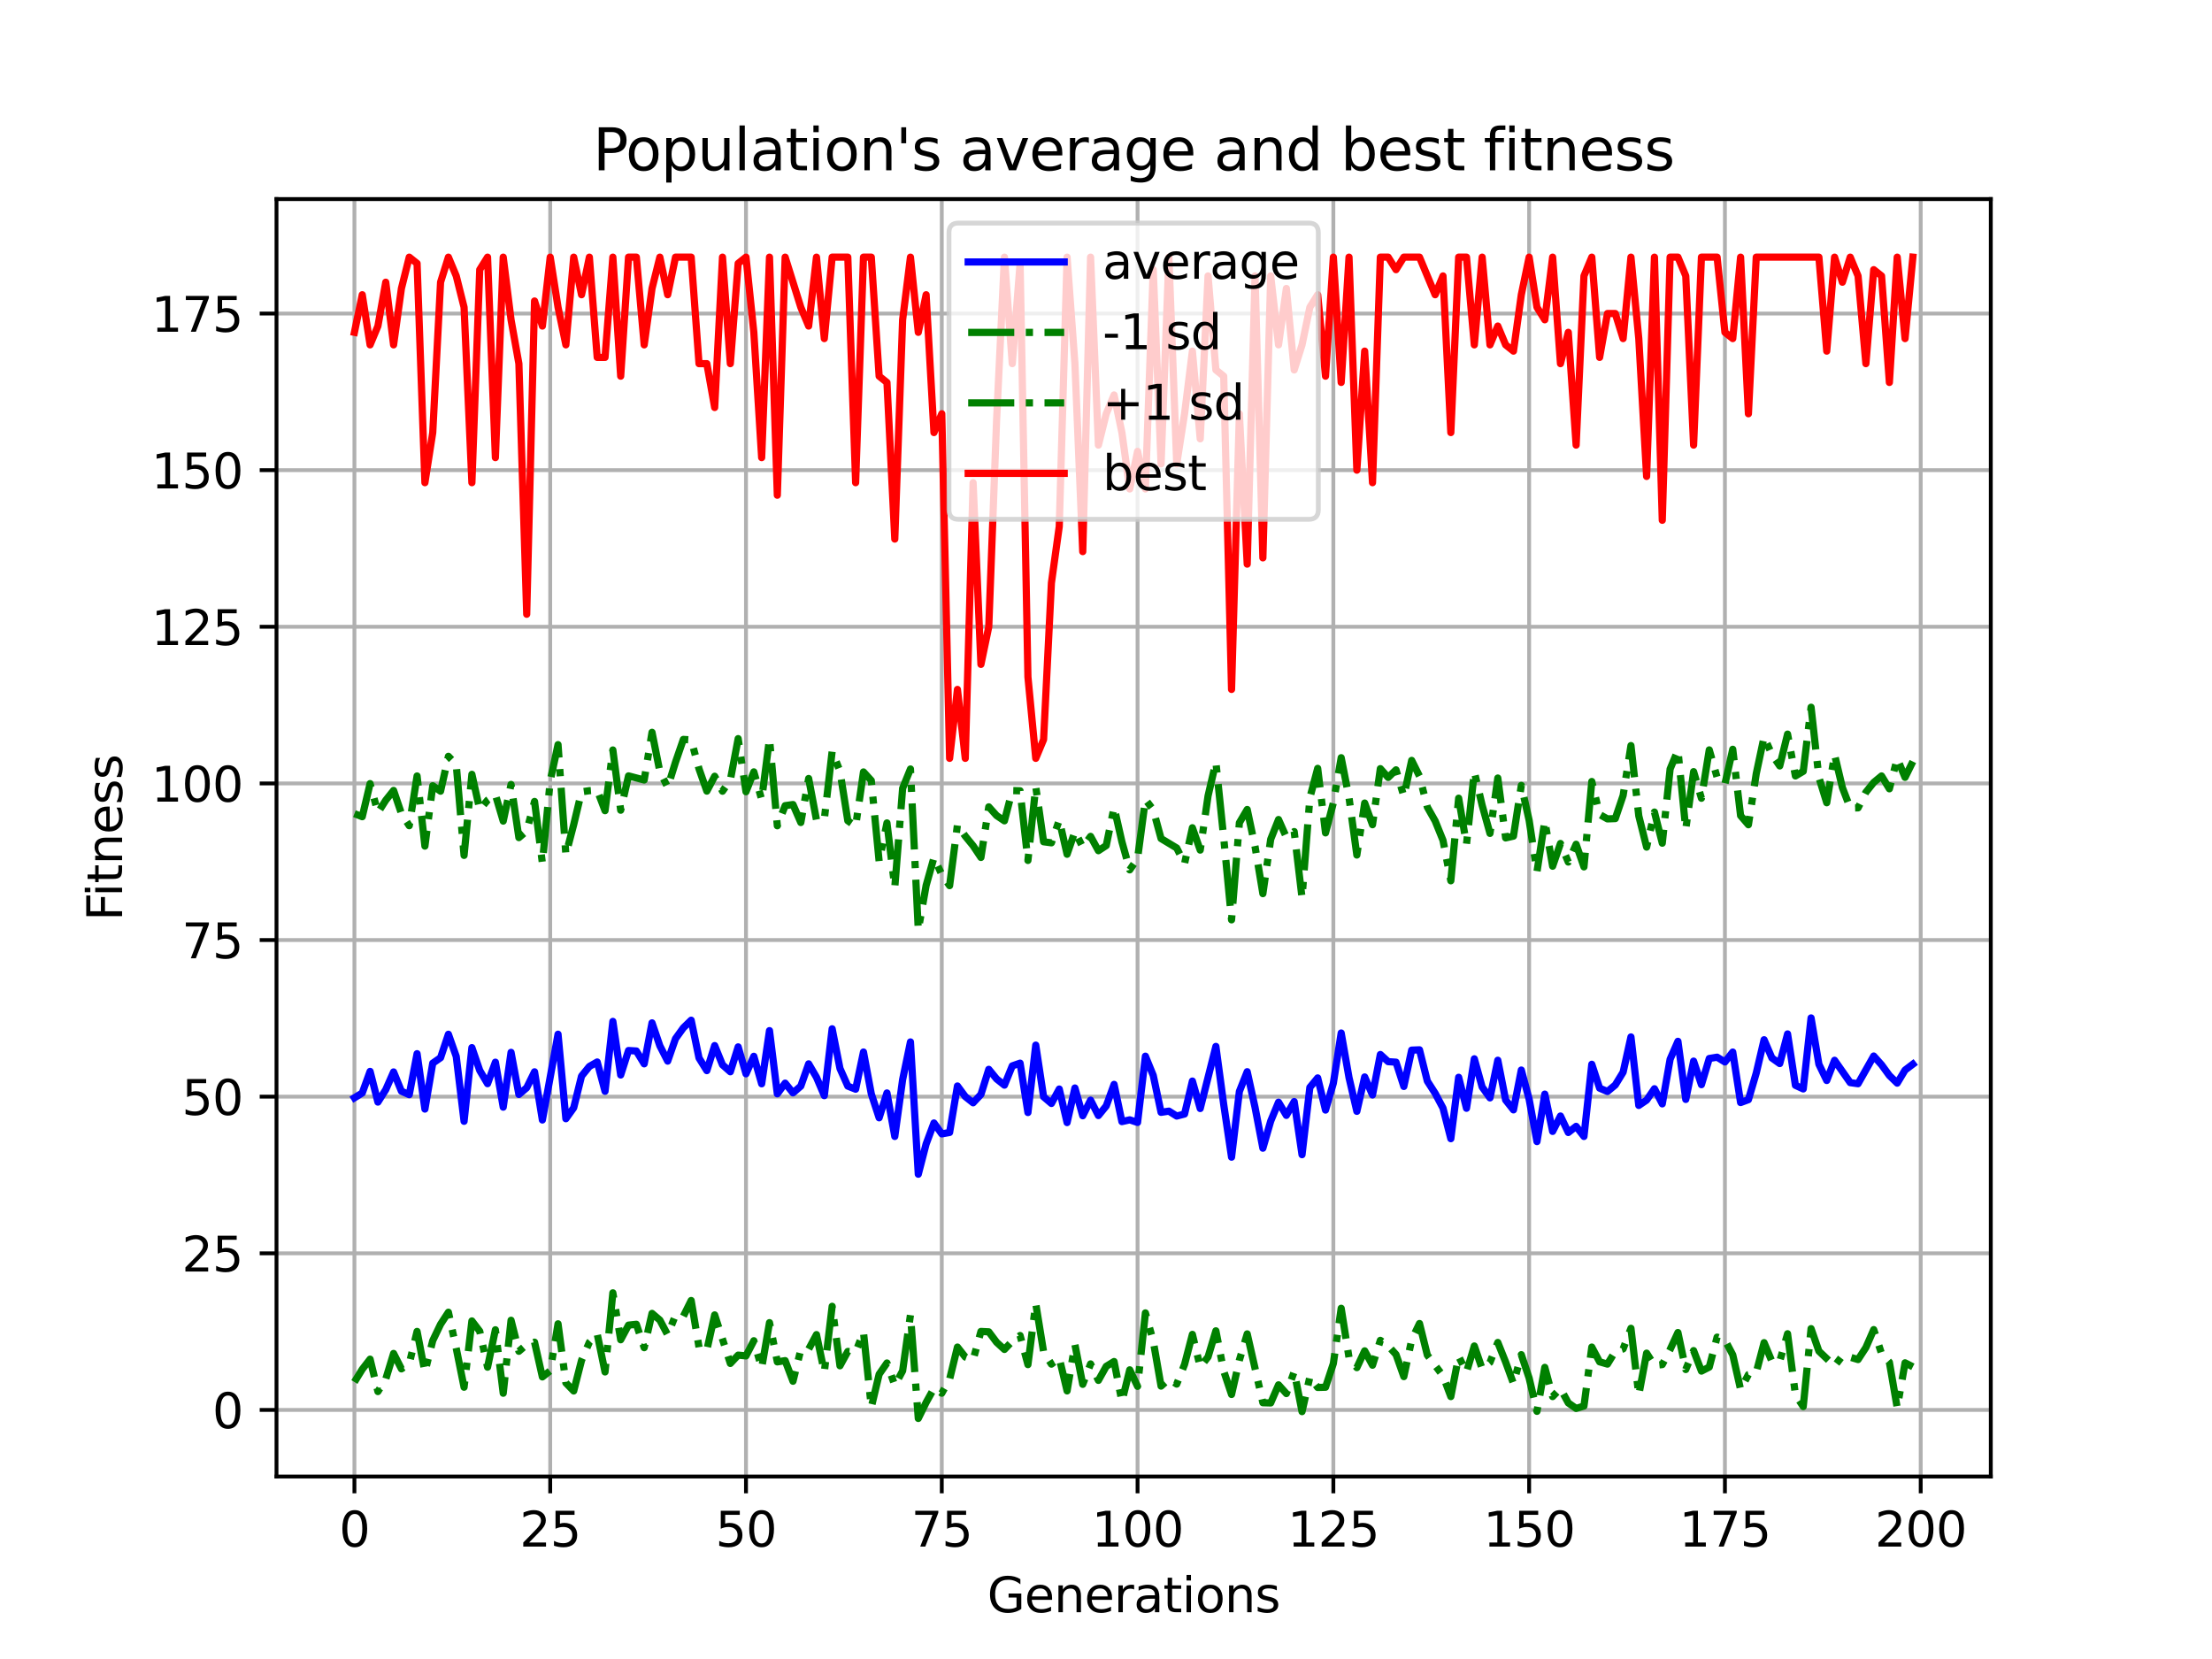 <?xml version="1.0" encoding="utf-8" standalone="no"?>
<!DOCTYPE svg PUBLIC "-//W3C//DTD SVG 1.1//EN"
  "http://www.w3.org/Graphics/SVG/1.1/DTD/svg11.dtd">
<svg xmlns:xlink="http://www.w3.org/1999/xlink" width="460.8pt" height="345.6pt" viewBox="0 0 460.8 345.6" xmlns="http://www.w3.org/2000/svg" version="1.1">
 <defs>
  <style type="text/css">*{stroke-linejoin: round; stroke-linecap: butt}</style>
 </defs>
 <g id="figure_1">
  <g id="patch_1">
   <path d="M 0 345.6 
L 460.8 345.6 
L 460.8 0 
L 0 0 
z
" style="fill: #ffffff"/>
  </g>
  <g id="axes_1">
   <g id="patch_2">
    <path d="M 57.6 307.584 
L 414.72 307.584 
L 414.72 41.472 
L 57.6 41.472 
z
" style="fill: #ffffff"/>
   </g>
   <g id="matplotlib.axis_1">
    <g id="xtick_1">
     <g id="line2d_1">
      <path d="M 73.833 307.584 
L 73.833 41.472 
" clip-path="url(#pf6d63b0228)" style="fill: none; stroke: #b0b0b0; stroke-width: 0.8; stroke-linecap: square"/>
     </g>
     <g id="line2d_2">
      <defs>
       <path id="m95cfc493ae" d="M 0 0 
L 0 3.5 
" style="stroke: #000000; stroke-width: 0.8"/>
      </defs>
      <g>
       <use xlink:href="#m95cfc493ae" x="73.833" y="307.584" style="stroke: #000000; stroke-width: 0.8"/>
      </g>
     </g>
     <g id="text_1">
      <!-- 0 -->
      <g transform="translate(70.651 322.182)scale(0.1 -0.1)">
       <defs>
        <path id="DejaVuSans-30" d="M 2034 4250 
Q 1547 4250 1301 3770 
Q 1056 3291 1056 2328 
Q 1056 1369 1301 889 
Q 1547 409 2034 409 
Q 2525 409 2770 889 
Q 3016 1369 3016 2328 
Q 3016 3291 2770 3770 
Q 2525 4250 2034 4250 
z
M 2034 4750 
Q 2819 4750 3233 4129 
Q 3647 3509 3647 2328 
Q 3647 1150 3233 529 
Q 2819 -91 2034 -91 
Q 1250 -91 836 529 
Q 422 1150 422 2328 
Q 422 3509 836 4129 
Q 1250 4750 2034 4750 
z
" transform="scale(0.016)"/>
       </defs>
       <use xlink:href="#DejaVuSans-30"/>
      </g>
     </g>
    </g>
    <g id="xtick_2">
     <g id="line2d_3">
      <path d="M 114.618 307.584 
L 114.618 41.472 
" clip-path="url(#pf6d63b0228)" style="fill: none; stroke: #b0b0b0; stroke-width: 0.8; stroke-linecap: square"/>
     </g>
     <g id="line2d_4">
      <g>
       <use xlink:href="#m95cfc493ae" x="114.618" y="307.584" style="stroke: #000000; stroke-width: 0.8"/>
      </g>
     </g>
     <g id="text_2">
      <!-- 25 -->
      <g transform="translate(108.256 322.182)scale(0.1 -0.1)">
       <defs>
        <path id="DejaVuSans-32" d="M 1228 531 
L 3431 531 
L 3431 0 
L 469 0 
L 469 531 
Q 828 903 1448 1529 
Q 2069 2156 2228 2338 
Q 2531 2678 2651 2914 
Q 2772 3150 2772 3378 
Q 2772 3750 2511 3984 
Q 2250 4219 1831 4219 
Q 1534 4219 1204 4116 
Q 875 4013 500 3803 
L 500 4441 
Q 881 4594 1212 4672 
Q 1544 4750 1819 4750 
Q 2544 4750 2975 4387 
Q 3406 4025 3406 3419 
Q 3406 3131 3298 2873 
Q 3191 2616 2906 2266 
Q 2828 2175 2409 1742 
Q 1991 1309 1228 531 
z
" transform="scale(0.016)"/>
        <path id="DejaVuSans-35" d="M 691 4666 
L 3169 4666 
L 3169 4134 
L 1269 4134 
L 1269 2991 
Q 1406 3038 1543 3061 
Q 1681 3084 1819 3084 
Q 2600 3084 3056 2656 
Q 3513 2228 3513 1497 
Q 3513 744 3044 326 
Q 2575 -91 1722 -91 
Q 1428 -91 1123 -41 
Q 819 9 494 109 
L 494 744 
Q 775 591 1075 516 
Q 1375 441 1709 441 
Q 2250 441 2565 725 
Q 2881 1009 2881 1497 
Q 2881 1984 2565 2268 
Q 2250 2553 1709 2553 
Q 1456 2553 1204 2497 
Q 953 2441 691 2322 
L 691 4666 
z
" transform="scale(0.016)"/>
       </defs>
       <use xlink:href="#DejaVuSans-32"/>
       <use xlink:href="#DejaVuSans-35" x="63.623"/>
      </g>
     </g>
    </g>
    <g id="xtick_3">
     <g id="line2d_5">
      <path d="M 155.404 307.584 
L 155.404 41.472 
" clip-path="url(#pf6d63b0228)" style="fill: none; stroke: #b0b0b0; stroke-width: 0.8; stroke-linecap: square"/>
     </g>
     <g id="line2d_6">
      <g>
       <use xlink:href="#m95cfc493ae" x="155.404" y="307.584" style="stroke: #000000; stroke-width: 0.8"/>
      </g>
     </g>
     <g id="text_3">
      <!-- 50 -->
      <g transform="translate(149.042 322.182)scale(0.1 -0.1)">
       <use xlink:href="#DejaVuSans-35"/>
       <use xlink:href="#DejaVuSans-30" x="63.623"/>
      </g>
     </g>
    </g>
    <g id="xtick_4">
     <g id="line2d_7">
      <path d="M 196.19 307.584 
L 196.19 41.472 
" clip-path="url(#pf6d63b0228)" style="fill: none; stroke: #b0b0b0; stroke-width: 0.8; stroke-linecap: square"/>
     </g>
     <g id="line2d_8">
      <g>
       <use xlink:href="#m95cfc493ae" x="196.19" y="307.584" style="stroke: #000000; stroke-width: 0.8"/>
      </g>
     </g>
     <g id="text_4">
      <!-- 75 -->
      <g transform="translate(189.827 322.182)scale(0.1 -0.1)">
       <defs>
        <path id="DejaVuSans-37" d="M 525 4666 
L 3525 4666 
L 3525 4397 
L 1831 0 
L 1172 0 
L 2766 4134 
L 525 4134 
L 525 4666 
z
" transform="scale(0.016)"/>
       </defs>
       <use xlink:href="#DejaVuSans-37"/>
       <use xlink:href="#DejaVuSans-35" x="63.623"/>
      </g>
     </g>
    </g>
    <g id="xtick_5">
     <g id="line2d_9">
      <path d="M 236.976 307.584 
L 236.976 41.472 
" clip-path="url(#pf6d63b0228)" style="fill: none; stroke: #b0b0b0; stroke-width: 0.8; stroke-linecap: square"/>
     </g>
     <g id="line2d_10">
      <g>
       <use xlink:href="#m95cfc493ae" x="236.976" y="307.584" style="stroke: #000000; stroke-width: 0.8"/>
      </g>
     </g>
     <g id="text_5">
      <!-- 100 -->
      <g transform="translate(227.432 322.182)scale(0.1 -0.1)">
       <defs>
        <path id="DejaVuSans-31" d="M 794 531 
L 1825 531 
L 1825 4091 
L 703 3866 
L 703 4441 
L 1819 4666 
L 2450 4666 
L 2450 531 
L 3481 531 
L 3481 0 
L 794 0 
L 794 531 
z
" transform="scale(0.016)"/>
       </defs>
       <use xlink:href="#DejaVuSans-31"/>
       <use xlink:href="#DejaVuSans-30" x="63.623"/>
       <use xlink:href="#DejaVuSans-30" x="127.246"/>
      </g>
     </g>
    </g>
    <g id="xtick_6">
     <g id="line2d_11">
      <path d="M 277.761 307.584 
L 277.761 41.472 
" clip-path="url(#pf6d63b0228)" style="fill: none; stroke: #b0b0b0; stroke-width: 0.8; stroke-linecap: square"/>
     </g>
     <g id="line2d_12">
      <g>
       <use xlink:href="#m95cfc493ae" x="277.761" y="307.584" style="stroke: #000000; stroke-width: 0.8"/>
      </g>
     </g>
     <g id="text_6">
      <!-- 125 -->
      <g transform="translate(268.218 322.182)scale(0.1 -0.1)">
       <use xlink:href="#DejaVuSans-31"/>
       <use xlink:href="#DejaVuSans-32" x="63.623"/>
       <use xlink:href="#DejaVuSans-35" x="127.246"/>
      </g>
     </g>
    </g>
    <g id="xtick_7">
     <g id="line2d_13">
      <path d="M 318.547 307.584 
L 318.547 41.472 
" clip-path="url(#pf6d63b0228)" style="fill: none; stroke: #b0b0b0; stroke-width: 0.8; stroke-linecap: square"/>
     </g>
     <g id="line2d_14">
      <g>
       <use xlink:href="#m95cfc493ae" x="318.547" y="307.584" style="stroke: #000000; stroke-width: 0.8"/>
      </g>
     </g>
     <g id="text_7">
      <!-- 150 -->
      <g transform="translate(309.003 322.182)scale(0.1 -0.1)">
       <use xlink:href="#DejaVuSans-31"/>
       <use xlink:href="#DejaVuSans-35" x="63.623"/>
       <use xlink:href="#DejaVuSans-30" x="127.246"/>
      </g>
     </g>
    </g>
    <g id="xtick_8">
     <g id="line2d_15">
      <path d="M 359.333 307.584 
L 359.333 41.472 
" clip-path="url(#pf6d63b0228)" style="fill: none; stroke: #b0b0b0; stroke-width: 0.8; stroke-linecap: square"/>
     </g>
     <g id="line2d_16">
      <g>
       <use xlink:href="#m95cfc493ae" x="359.333" y="307.584" style="stroke: #000000; stroke-width: 0.8"/>
      </g>
     </g>
     <g id="text_8">
      <!-- 175 -->
      <g transform="translate(349.789 322.182)scale(0.1 -0.1)">
       <use xlink:href="#DejaVuSans-31"/>
       <use xlink:href="#DejaVuSans-37" x="63.623"/>
       <use xlink:href="#DejaVuSans-35" x="127.246"/>
      </g>
     </g>
    </g>
    <g id="xtick_9">
     <g id="line2d_17">
      <path d="M 400.119 307.584 
L 400.119 41.472 
" clip-path="url(#pf6d63b0228)" style="fill: none; stroke: #b0b0b0; stroke-width: 0.8; stroke-linecap: square"/>
     </g>
     <g id="line2d_18">
      <g>
       <use xlink:href="#m95cfc493ae" x="400.119" y="307.584" style="stroke: #000000; stroke-width: 0.8"/>
      </g>
     </g>
     <g id="text_9">
      <!-- 200 -->
      <g transform="translate(390.575 322.182)scale(0.1 -0.1)">
       <use xlink:href="#DejaVuSans-32"/>
       <use xlink:href="#DejaVuSans-30" x="63.623"/>
       <use xlink:href="#DejaVuSans-30" x="127.246"/>
      </g>
     </g>
    </g>
    <g id="text_10">
     <!-- Generations -->
     <g transform="translate(205.662 335.861)scale(0.1 -0.1)">
      <defs>
       <path id="DejaVuSans-47" d="M 3809 666 
L 3809 1919 
L 2778 1919 
L 2778 2438 
L 4434 2438 
L 4434 434 
Q 4069 175 3628 42 
Q 3188 -91 2688 -91 
Q 1594 -91 976 548 
Q 359 1188 359 2328 
Q 359 3472 976 4111 
Q 1594 4750 2688 4750 
Q 3144 4750 3555 4637 
Q 3966 4525 4313 4306 
L 4313 3634 
Q 3963 3931 3569 4081 
Q 3175 4231 2741 4231 
Q 1884 4231 1454 3753 
Q 1025 3275 1025 2328 
Q 1025 1384 1454 906 
Q 1884 428 2741 428 
Q 3075 428 3337 486 
Q 3600 544 3809 666 
z
" transform="scale(0.016)"/>
       <path id="DejaVuSans-65" d="M 3597 1894 
L 3597 1613 
L 953 1613 
Q 991 1019 1311 708 
Q 1631 397 2203 397 
Q 2534 397 2845 478 
Q 3156 559 3463 722 
L 3463 178 
Q 3153 47 2828 -22 
Q 2503 -91 2169 -91 
Q 1331 -91 842 396 
Q 353 884 353 1716 
Q 353 2575 817 3079 
Q 1281 3584 2069 3584 
Q 2775 3584 3186 3129 
Q 3597 2675 3597 1894 
z
M 3022 2063 
Q 3016 2534 2758 2815 
Q 2500 3097 2075 3097 
Q 1594 3097 1305 2825 
Q 1016 2553 972 2059 
L 3022 2063 
z
" transform="scale(0.016)"/>
       <path id="DejaVuSans-6e" d="M 3513 2113 
L 3513 0 
L 2938 0 
L 2938 2094 
Q 2938 2591 2744 2837 
Q 2550 3084 2163 3084 
Q 1697 3084 1428 2787 
Q 1159 2491 1159 1978 
L 1159 0 
L 581 0 
L 581 3500 
L 1159 3500 
L 1159 2956 
Q 1366 3272 1645 3428 
Q 1925 3584 2291 3584 
Q 2894 3584 3203 3211 
Q 3513 2838 3513 2113 
z
" transform="scale(0.016)"/>
       <path id="DejaVuSans-72" d="M 2631 2963 
Q 2534 3019 2420 3045 
Q 2306 3072 2169 3072 
Q 1681 3072 1420 2755 
Q 1159 2438 1159 1844 
L 1159 0 
L 581 0 
L 581 3500 
L 1159 3500 
L 1159 2956 
Q 1341 3275 1631 3429 
Q 1922 3584 2338 3584 
Q 2397 3584 2469 3576 
Q 2541 3569 2628 3553 
L 2631 2963 
z
" transform="scale(0.016)"/>
       <path id="DejaVuSans-61" d="M 2194 1759 
Q 1497 1759 1228 1600 
Q 959 1441 959 1056 
Q 959 750 1161 570 
Q 1363 391 1709 391 
Q 2188 391 2477 730 
Q 2766 1069 2766 1631 
L 2766 1759 
L 2194 1759 
z
M 3341 1997 
L 3341 0 
L 2766 0 
L 2766 531 
Q 2569 213 2275 61 
Q 1981 -91 1556 -91 
Q 1019 -91 701 211 
Q 384 513 384 1019 
Q 384 1609 779 1909 
Q 1175 2209 1959 2209 
L 2766 2209 
L 2766 2266 
Q 2766 2663 2505 2880 
Q 2244 3097 1772 3097 
Q 1472 3097 1187 3025 
Q 903 2953 641 2809 
L 641 3341 
Q 956 3463 1253 3523 
Q 1550 3584 1831 3584 
Q 2591 3584 2966 3190 
Q 3341 2797 3341 1997 
z
" transform="scale(0.016)"/>
       <path id="DejaVuSans-74" d="M 1172 4494 
L 1172 3500 
L 2356 3500 
L 2356 3053 
L 1172 3053 
L 1172 1153 
Q 1172 725 1289 603 
Q 1406 481 1766 481 
L 2356 481 
L 2356 0 
L 1766 0 
Q 1100 0 847 248 
Q 594 497 594 1153 
L 594 3053 
L 172 3053 
L 172 3500 
L 594 3500 
L 594 4494 
L 1172 4494 
z
" transform="scale(0.016)"/>
       <path id="DejaVuSans-69" d="M 603 3500 
L 1178 3500 
L 1178 0 
L 603 0 
L 603 3500 
z
M 603 4863 
L 1178 4863 
L 1178 4134 
L 603 4134 
L 603 4863 
z
" transform="scale(0.016)"/>
       <path id="DejaVuSans-6f" d="M 1959 3097 
Q 1497 3097 1228 2736 
Q 959 2375 959 1747 
Q 959 1119 1226 758 
Q 1494 397 1959 397 
Q 2419 397 2687 759 
Q 2956 1122 2956 1747 
Q 2956 2369 2687 2733 
Q 2419 3097 1959 3097 
z
M 1959 3584 
Q 2709 3584 3137 3096 
Q 3566 2609 3566 1747 
Q 3566 888 3137 398 
Q 2709 -91 1959 -91 
Q 1206 -91 779 398 
Q 353 888 353 1747 
Q 353 2609 779 3096 
Q 1206 3584 1959 3584 
z
" transform="scale(0.016)"/>
       <path id="DejaVuSans-73" d="M 2834 3397 
L 2834 2853 
Q 2591 2978 2328 3040 
Q 2066 3103 1784 3103 
Q 1356 3103 1142 2972 
Q 928 2841 928 2578 
Q 928 2378 1081 2264 
Q 1234 2150 1697 2047 
L 1894 2003 
Q 2506 1872 2764 1633 
Q 3022 1394 3022 966 
Q 3022 478 2636 193 
Q 2250 -91 1575 -91 
Q 1294 -91 989 -36 
Q 684 19 347 128 
L 347 722 
Q 666 556 975 473 
Q 1284 391 1588 391 
Q 1994 391 2212 530 
Q 2431 669 2431 922 
Q 2431 1156 2273 1281 
Q 2116 1406 1581 1522 
L 1381 1569 
Q 847 1681 609 1914 
Q 372 2147 372 2553 
Q 372 3047 722 3315 
Q 1072 3584 1716 3584 
Q 2034 3584 2315 3537 
Q 2597 3491 2834 3397 
z
" transform="scale(0.016)"/>
      </defs>
      <use xlink:href="#DejaVuSans-47"/>
      <use xlink:href="#DejaVuSans-65" x="77.49"/>
      <use xlink:href="#DejaVuSans-6e" x="139.014"/>
      <use xlink:href="#DejaVuSans-65" x="202.393"/>
      <use xlink:href="#DejaVuSans-72" x="263.916"/>
      <use xlink:href="#DejaVuSans-61" x="305.029"/>
      <use xlink:href="#DejaVuSans-74" x="366.309"/>
      <use xlink:href="#DejaVuSans-69" x="405.518"/>
      <use xlink:href="#DejaVuSans-6f" x="433.301"/>
      <use xlink:href="#DejaVuSans-6e" x="494.482"/>
      <use xlink:href="#DejaVuSans-73" x="557.861"/>
     </g>
    </g>
   </g>
   <g id="matplotlib.axis_2">
    <g id="ytick_1">
     <g id="line2d_19">
      <path d="M 57.6 293.712 
L 414.72 293.712 
" clip-path="url(#pf6d63b0228)" style="fill: none; stroke: #b0b0b0; stroke-width: 0.8; stroke-linecap: square"/>
     </g>
     <g id="line2d_20">
      <defs>
       <path id="m5b8a1a8a4e" d="M 0 0 
L -3.5 0 
" style="stroke: #000000; stroke-width: 0.8"/>
      </defs>
      <g>
       <use xlink:href="#m5b8a1a8a4e" x="57.6" y="293.712" style="stroke: #000000; stroke-width: 0.8"/>
      </g>
     </g>
     <g id="text_11">
      <!-- 0 -->
      <g transform="translate(44.237 297.511)scale(0.1 -0.1)">
       <use xlink:href="#DejaVuSans-30"/>
      </g>
     </g>
    </g>
    <g id="ytick_2">
     <g id="line2d_21">
      <path d="M 57.6 261.084 
L 414.72 261.084 
" clip-path="url(#pf6d63b0228)" style="fill: none; stroke: #b0b0b0; stroke-width: 0.8; stroke-linecap: square"/>
     </g>
     <g id="line2d_22">
      <g>
       <use xlink:href="#m5b8a1a8a4e" x="57.6" y="261.084" style="stroke: #000000; stroke-width: 0.8"/>
      </g>
     </g>
     <g id="text_12">
      <!-- 25 -->
      <g transform="translate(37.875 264.883)scale(0.1 -0.1)">
       <use xlink:href="#DejaVuSans-32"/>
       <use xlink:href="#DejaVuSans-35" x="63.623"/>
      </g>
     </g>
    </g>
    <g id="ytick_3">
     <g id="line2d_23">
      <path d="M 57.6 228.455 
L 414.72 228.455 
" clip-path="url(#pf6d63b0228)" style="fill: none; stroke: #b0b0b0; stroke-width: 0.8; stroke-linecap: square"/>
     </g>
     <g id="line2d_24">
      <g>
       <use xlink:href="#m5b8a1a8a4e" x="57.6" y="228.455" style="stroke: #000000; stroke-width: 0.8"/>
      </g>
     </g>
     <g id="text_13">
      <!-- 50 -->
      <g transform="translate(37.875 232.255)scale(0.1 -0.1)">
       <use xlink:href="#DejaVuSans-35"/>
       <use xlink:href="#DejaVuSans-30" x="63.623"/>
      </g>
     </g>
    </g>
    <g id="ytick_4">
     <g id="line2d_25">
      <path d="M 57.6 195.827 
L 414.72 195.827 
" clip-path="url(#pf6d63b0228)" style="fill: none; stroke: #b0b0b0; stroke-width: 0.8; stroke-linecap: square"/>
     </g>
     <g id="line2d_26">
      <g>
       <use xlink:href="#m5b8a1a8a4e" x="57.6" y="195.827" style="stroke: #000000; stroke-width: 0.8"/>
      </g>
     </g>
     <g id="text_14">
      <!-- 75 -->
      <g transform="translate(37.875 199.626)scale(0.1 -0.1)">
       <use xlink:href="#DejaVuSans-37"/>
       <use xlink:href="#DejaVuSans-35" x="63.623"/>
      </g>
     </g>
    </g>
    <g id="ytick_5">
     <g id="line2d_27">
      <path d="M 57.6 163.199 
L 414.72 163.199 
" clip-path="url(#pf6d63b0228)" style="fill: none; stroke: #b0b0b0; stroke-width: 0.8; stroke-linecap: square"/>
     </g>
     <g id="line2d_28">
      <g>
       <use xlink:href="#m5b8a1a8a4e" x="57.6" y="163.199" style="stroke: #000000; stroke-width: 0.8"/>
      </g>
     </g>
     <g id="text_15">
      <!-- 100 -->
      <g transform="translate(31.512 166.998)scale(0.1 -0.1)">
       <use xlink:href="#DejaVuSans-31"/>
       <use xlink:href="#DejaVuSans-30" x="63.623"/>
       <use xlink:href="#DejaVuSans-30" x="127.246"/>
      </g>
     </g>
    </g>
    <g id="ytick_6">
     <g id="line2d_29">
      <path d="M 57.6 130.571 
L 414.72 130.571 
" clip-path="url(#pf6d63b0228)" style="fill: none; stroke: #b0b0b0; stroke-width: 0.8; stroke-linecap: square"/>
     </g>
     <g id="line2d_30">
      <g>
       <use xlink:href="#m5b8a1a8a4e" x="57.6" y="130.571" style="stroke: #000000; stroke-width: 0.8"/>
      </g>
     </g>
     <g id="text_16">
      <!-- 125 -->
      <g transform="translate(31.512 134.37)scale(0.1 -0.1)">
       <use xlink:href="#DejaVuSans-31"/>
       <use xlink:href="#DejaVuSans-32" x="63.623"/>
       <use xlink:href="#DejaVuSans-35" x="127.246"/>
      </g>
     </g>
    </g>
    <g id="ytick_7">
     <g id="line2d_31">
      <path d="M 57.6 97.942 
L 414.72 97.942 
" clip-path="url(#pf6d63b0228)" style="fill: none; stroke: #b0b0b0; stroke-width: 0.8; stroke-linecap: square"/>
     </g>
     <g id="line2d_32">
      <g>
       <use xlink:href="#m5b8a1a8a4e" x="57.6" y="97.942" style="stroke: #000000; stroke-width: 0.8"/>
      </g>
     </g>
     <g id="text_17">
      <!-- 150 -->
      <g transform="translate(31.512 101.742)scale(0.1 -0.1)">
       <use xlink:href="#DejaVuSans-31"/>
       <use xlink:href="#DejaVuSans-35" x="63.623"/>
       <use xlink:href="#DejaVuSans-30" x="127.246"/>
      </g>
     </g>
    </g>
    <g id="ytick_8">
     <g id="line2d_33">
      <path d="M 57.6 65.314 
L 414.72 65.314 
" clip-path="url(#pf6d63b0228)" style="fill: none; stroke: #b0b0b0; stroke-width: 0.8; stroke-linecap: square"/>
     </g>
     <g id="line2d_34">
      <g>
       <use xlink:href="#m5b8a1a8a4e" x="57.6" y="65.314" style="stroke: #000000; stroke-width: 0.8"/>
      </g>
     </g>
     <g id="text_18">
      <!-- 175 -->
      <g transform="translate(31.512 69.113)scale(0.1 -0.1)">
       <use xlink:href="#DejaVuSans-31"/>
       <use xlink:href="#DejaVuSans-37" x="63.623"/>
       <use xlink:href="#DejaVuSans-35" x="127.246"/>
      </g>
     </g>
    </g>
    <g id="text_19">
     <!-- Fitness -->
     <g transform="translate(25.433 191.845)rotate(-90)scale(0.1 -0.1)">
      <defs>
       <path id="DejaVuSans-46" d="M 628 4666 
L 3309 4666 
L 3309 4134 
L 1259 4134 
L 1259 2759 
L 3109 2759 
L 3109 2228 
L 1259 2228 
L 1259 0 
L 628 0 
L 628 4666 
z
" transform="scale(0.016)"/>
      </defs>
      <use xlink:href="#DejaVuSans-46"/>
      <use xlink:href="#DejaVuSans-69" x="50.27"/>
      <use xlink:href="#DejaVuSans-74" x="78.053"/>
      <use xlink:href="#DejaVuSans-6e" x="117.262"/>
      <use xlink:href="#DejaVuSans-65" x="180.641"/>
      <use xlink:href="#DejaVuSans-73" x="242.164"/>
      <use xlink:href="#DejaVuSans-73" x="294.264"/>
     </g>
    </g>
   </g>
   <g id="line2d_35">
    <path d="M 73.833 228.699 
L 75.464 227.69 
L 77.096 223.191 
L 78.727 229.585 
L 80.358 227.002 
L 81.99 223.305 
L 83.621 227.315 
L 85.253 228.041 
L 86.884 219.502 
L 88.516 231.039 
L 90.147 221.48 
L 91.778 220.344 
L 93.41 215.456 
L 95.041 220.075 
L 96.673 233.59 
L 98.304 218.241 
L 99.936 222.99 
L 101.567 225.75 
L 103.198 221.273 
L 104.83 230.642 
L 106.461 219.224 
L 108.093 227.994 
L 109.724 226.597 
L 111.356 223.278 
L 112.987 233.313 
L 116.25 215.448 
L 117.881 233.05 
L 119.513 230.77 
L 121.144 224.171 
L 122.776 222.165 
L 124.407 221.23 
L 126.038 227.34 
L 127.67 212.777 
L 129.301 223.94 
L 130.933 218.841 
L 132.564 218.939 
L 134.196 221.617 
L 135.827 213.081 
L 137.458 217.859 
L 139.09 221.048 
L 140.721 216.374 
L 142.353 214.116 
L 143.984 212.528 
L 145.616 220.401 
L 147.247 223.029 
L 148.879 217.814 
L 150.51 221.825 
L 152.141 223.269 
L 153.773 218.084 
L 155.404 223.693 
L 157.036 220.047 
L 158.667 225.776 
L 160.299 214.699 
L 161.93 227.864 
L 163.561 225.638 
L 165.193 227.669 
L 166.824 226.254 
L 168.456 221.617 
L 170.087 224.419 
L 171.719 228.245 
L 173.35 214.317 
L 174.981 222.582 
L 176.613 226.254 
L 178.244 226.9 
L 179.876 219.154 
L 181.507 227.881 
L 183.139 232.858 
L 184.77 227.681 
L 186.401 236.744 
L 188.033 224.899 
L 189.664 217.055 
L 191.296 244.613 
L 192.927 238.317 
L 194.559 233.935 
L 196.19 236.208 
L 197.821 235.912 
L 199.453 226.228 
L 201.084 228.438 
L 202.716 229.734 
L 204.347 227.994 
L 205.979 222.762 
L 207.61 224.759 
L 209.241 226.057 
L 210.873 222.044 
L 212.504 221.474 
L 214.136 231.761 
L 215.767 217.717 
L 217.399 228.482 
L 219.03 229.874 
L 220.661 226.867 
L 222.293 233.852 
L 223.924 226.651 
L 225.556 232.433 
L 227.187 229.182 
L 228.819 232.388 
L 230.45 230.391 
L 232.081 225.898 
L 233.713 233.65 
L 235.344 233.284 
L 236.976 233.824 
L 238.607 220.024 
L 240.239 224.023 
L 241.87 231.718 
L 243.501 231.469 
L 245.133 232.493 
L 246.764 232.073 
L 248.396 225.206 
L 250.027 230.925 
L 253.29 217.988 
L 254.921 230.085 
L 256.553 241.06 
L 258.184 227.369 
L 259.816 223.252 
L 261.447 230.682 
L 263.079 239.19 
L 264.71 233.547 
L 266.341 229.604 
L 267.973 232.354 
L 269.604 229.475 
L 271.236 240.543 
L 272.867 226.524 
L 274.499 224.549 
L 276.13 231.246 
L 277.761 225.648 
L 279.393 215.191 
L 281.024 224.479 
L 282.656 231.512 
L 284.287 224.347 
L 285.919 228.101 
L 287.55 219.672 
L 289.181 221.163 
L 290.813 221.269 
L 292.444 226.327 
L 294.076 218.76 
L 295.707 218.698 
L 297.339 225.21 
L 298.97 227.759 
L 300.601 230.831 
L 302.233 237.209 
L 303.864 224.418 
L 305.496 230.873 
L 307.127 220.572 
L 308.759 226.446 
L 310.39 228.709 
L 312.021 220.868 
L 313.653 229.152 
L 315.284 231.207 
L 316.916 222.909 
L 318.547 228.986 
L 320.179 237.809 
L 321.81 227.925 
L 323.441 235.691 
L 325.073 232.486 
L 326.704 235.918 
L 328.336 234.64 
L 329.967 236.747 
L 331.599 221.711 
L 333.23 226.683 
L 334.862 227.38 
L 336.493 226.02 
L 338.124 223.357 
L 339.756 216.013 
L 341.387 230.283 
L 343.019 229.178 
L 344.65 226.805 
L 346.282 229.959 
L 347.913 220.668 
L 349.544 216.925 
L 351.176 229.03 
L 352.807 221.051 
L 354.439 225.958 
L 356.07 220.503 
L 357.702 220.231 
L 359.333 221.224 
L 360.964 219.163 
L 362.596 229.682 
L 364.227 229.082 
L 365.859 223.535 
L 367.49 216.596 
L 369.122 220.398 
L 370.753 221.562 
L 372.384 215.387 
L 374.016 226.089 
L 375.647 226.846 
L 377.279 212.054 
L 378.91 221.709 
L 380.542 225.088 
L 382.173 220.879 
L 385.436 225.532 
L 387.067 225.758 
L 390.33 219.99 
L 391.962 221.817 
L 393.593 224.05 
L 395.224 225.636 
L 396.856 222.92 
L 398.487 221.685 
L 398.487 221.685 
" clip-path="url(#pf6d63b0228)" style="fill: none; stroke: #0000ff; stroke-width: 1.5; stroke-linecap: square"/>
   </g>
   <g id="line2d_36">
    <path d="M 73.833 287.897 
L 75.464 285.245 
L 77.096 283.139 
L 78.727 289.885 
L 80.358 287.294 
L 81.99 281.946 
L 83.621 285.162 
L 85.253 284.071 
L 86.884 277.357 
L 88.516 285.82 
L 90.147 279.274 
L 91.778 275.87 
L 93.41 273.36 
L 95.041 280.878 
L 96.673 288.984 
L 98.304 275.175 
L 99.936 277.319 
L 101.567 284.809 
L 103.198 277.016 
L 104.83 290.236 
L 106.461 275.034 
L 108.093 281.496 
L 109.724 280.098 
L 111.356 279.599 
L 112.987 286.837 
L 114.618 285.559 
L 116.25 275.773 
L 117.881 288.079 
L 119.513 289.764 
L 121.144 283.389 
L 122.776 279.616 
L 124.407 277.867 
L 126.038 285.801 
L 127.67 269.32 
L 129.301 279.096 
L 130.933 276.049 
L 132.564 275.874 
L 134.196 280.744 
L 135.827 273.605 
L 137.458 275 
L 139.09 278.082 
L 140.721 273.985 
L 142.353 274.2 
L 143.984 270.918 
L 145.616 280.643 
L 147.247 281.255 
L 148.879 273.92 
L 152.141 284.029 
L 153.773 282.296 
L 155.404 282.454 
L 157.036 279.298 
L 158.667 284.987 
L 160.299 275.53 
L 161.93 283.705 
L 163.561 283.443 
L 165.193 287.739 
L 166.824 281.164 
L 168.456 281.06 
L 170.087 278.024 
L 171.719 285.814 
L 173.35 272.127 
L 174.981 284.521 
L 176.613 281.531 
L 178.244 281.682 
L 179.876 277.498 
L 181.507 293.163 
L 183.139 286.285 
L 184.77 283.932 
L 186.401 288.617 
L 188.033 285.577 
L 189.664 273.917 
L 191.296 295.488 
L 192.927 292.167 
L 194.559 289.215 
L 196.19 290.23 
L 197.821 287.326 
L 199.453 280.619 
L 201.084 282.69 
L 202.716 283.289 
L 204.347 277.365 
L 205.979 277.442 
L 207.61 279.62 
L 209.241 281.117 
L 210.873 279.391 
L 212.504 278.214 
L 214.136 284.276 
L 215.767 271.557 
L 217.399 281.609 
L 219.03 284.172 
L 220.661 282.897 
L 222.293 289.751 
L 223.924 280.083 
L 225.556 288.382 
L 227.187 284.13 
L 228.819 287.56 
L 230.45 284.637 
L 232.081 283.629 
L 233.713 291.961 
L 235.344 285.361 
L 236.976 288.797 
L 238.607 273.504 
L 240.239 279.354 
L 241.87 288.75 
L 243.501 287.278 
L 245.133 288.333 
L 246.764 284.24 
L 248.396 277.977 
L 250.027 284.758 
L 251.659 282.674 
L 253.29 277.233 
L 254.921 285.616 
L 256.553 290.498 
L 258.184 283.341 
L 259.816 277.873 
L 263.079 292.215 
L 264.71 292.263 
L 266.341 288.485 
L 267.973 290.303 
L 269.604 285.723 
L 271.236 294.067 
L 272.867 286.851 
L 274.499 289.033 
L 276.13 288.987 
L 277.761 284.046 
L 279.393 272.539 
L 281.024 282.811 
L 282.656 284.906 
L 284.287 281.406 
L 285.919 284.4 
L 287.55 279.22 
L 289.181 280.366 
L 290.813 282.165 
L 292.444 286.772 
L 294.076 279.116 
L 295.707 275.709 
L 297.339 282.286 
L 300.601 286.614 
L 302.233 290.935 
L 303.864 282.559 
L 305.496 285.85 
L 307.127 280.392 
L 308.759 285.137 
L 310.39 283.805 
L 312.021 279.658 
L 313.653 283.749 
L 315.284 288.232 
L 316.916 282.201 
L 318.547 287.082 
L 320.179 294.008 
L 321.81 284.849 
L 323.441 290.934 
L 325.073 289.257 
L 326.704 292.255 
L 328.336 293.401 
L 329.967 292.905 
L 331.599 280.62 
L 333.23 283.694 
L 334.862 284.167 
L 336.493 281.512 
L 338.124 281.002 
L 339.756 276.709 
L 341.387 290.603 
L 343.019 281.886 
L 344.65 284.441 
L 346.282 284.266 
L 347.913 281.133 
L 349.544 277.59 
L 351.176 285.295 
L 352.807 281.355 
L 354.439 285.624 
L 356.07 284.79 
L 357.702 278.547 
L 359.333 279.135 
L 360.964 282.238 
L 362.596 289.452 
L 364.227 286.355 
L 365.859 285.903 
L 367.49 279.698 
L 369.122 283.613 
L 370.753 283.566 
L 372.384 277.846 
L 374.016 290.536 
L 375.647 293.01 
L 377.279 276.779 
L 378.91 281.467 
L 382.173 284.566 
L 383.804 282.452 
L 385.436 282.731 
L 387.067 283.223 
L 388.699 280.714 
L 390.33 276.982 
L 391.962 281.989 
L 393.593 283.774 
L 395.224 293.26 
L 396.856 283.901 
L 398.487 284.734 
L 398.487 284.734 
" clip-path="url(#pf6d63b0228)" style="fill: none; stroke-dasharray: 9.6,2.4,1.5,2.4; stroke-dashoffset: 0; stroke: #008000; stroke-width: 1.5"/>
   </g>
   <g id="line2d_37">
    <path d="M 73.833 169.501 
L 75.464 170.135 
L 77.096 163.242 
L 78.727 169.286 
L 80.358 166.71 
L 81.99 164.663 
L 83.621 169.467 
L 85.253 172.01 
L 86.884 161.647 
L 88.516 176.259 
L 90.147 163.687 
L 91.778 164.819 
L 93.41 157.552 
L 95.041 159.272 
L 96.673 178.195 
L 98.304 161.306 
L 99.936 168.661 
L 101.567 166.691 
L 103.198 165.53 
L 104.83 171.049 
L 106.461 163.414 
L 108.093 174.492 
L 109.724 173.096 
L 111.356 166.958 
L 112.987 179.789 
L 114.618 162.657 
L 116.25 155.122 
L 117.881 178.02 
L 119.513 171.776 
L 121.144 164.952 
L 122.776 164.714 
L 124.407 164.592 
L 126.038 168.88 
L 127.67 156.233 
L 129.301 168.783 
L 130.933 161.633 
L 134.196 162.489 
L 135.827 152.558 
L 137.458 160.718 
L 139.09 164.014 
L 140.721 158.764 
L 142.353 154.033 
L 143.984 154.138 
L 145.616 160.16 
L 147.247 164.803 
L 148.879 161.709 
L 150.51 164.822 
L 152.141 162.51 
L 153.773 153.872 
L 155.404 164.932 
L 157.036 160.795 
L 158.667 166.564 
L 160.299 153.869 
L 161.93 172.023 
L 163.561 167.833 
L 165.193 167.599 
L 166.824 171.344 
L 168.456 162.173 
L 170.087 170.814 
L 171.719 170.677 
L 173.35 156.506 
L 174.981 160.644 
L 176.613 170.977 
L 178.244 172.117 
L 179.876 160.81 
L 181.507 162.599 
L 183.139 179.431 
L 184.77 171.43 
L 186.401 184.872 
L 188.033 164.221 
L 189.664 160.193 
L 191.296 193.738 
L 192.927 184.468 
L 194.559 178.656 
L 196.19 182.186 
L 197.821 184.498 
L 199.453 171.837 
L 201.084 174.186 
L 202.716 176.18 
L 204.347 178.624 
L 205.979 168.082 
L 207.61 169.898 
L 209.241 170.996 
L 210.873 164.696 
L 212.504 164.735 
L 214.136 179.246 
L 215.767 163.877 
L 217.399 175.355 
L 219.03 175.575 
L 220.661 170.837 
L 222.293 177.954 
L 223.924 173.22 
L 225.556 176.485 
L 227.187 174.233 
L 228.819 177.216 
L 230.45 176.145 
L 232.081 168.167 
L 233.713 175.339 
L 235.344 181.206 
L 236.976 178.851 
L 238.607 166.544 
L 240.239 168.693 
L 241.87 174.687 
L 245.133 176.654 
L 246.764 179.906 
L 248.396 172.434 
L 250.027 177.091 
L 251.659 165.805 
L 253.29 158.744 
L 254.921 174.553 
L 256.553 191.623 
L 258.184 171.398 
L 259.816 168.631 
L 261.447 176.335 
L 263.079 186.165 
L 264.71 174.832 
L 266.341 170.723 
L 267.973 174.405 
L 269.604 173.228 
L 271.236 187.019 
L 272.867 166.198 
L 274.499 160.065 
L 276.13 173.505 
L 277.761 167.25 
L 279.393 157.843 
L 281.024 166.147 
L 282.656 178.119 
L 284.287 167.289 
L 285.919 171.802 
L 287.55 160.124 
L 289.181 161.96 
L 290.813 160.372 
L 292.444 165.882 
L 294.076 158.405 
L 295.707 161.687 
L 297.339 168.134 
L 298.97 171.02 
L 300.601 175.048 
L 302.233 183.482 
L 303.864 166.277 
L 305.496 175.896 
L 307.127 160.752 
L 308.759 167.754 
L 310.39 173.614 
L 312.021 162.079 
L 313.653 174.554 
L 315.284 174.182 
L 316.916 163.616 
L 318.547 170.891 
L 320.179 181.61 
L 321.81 171.001 
L 323.441 180.448 
L 325.073 175.714 
L 326.704 179.582 
L 328.336 175.878 
L 329.967 180.589 
L 331.599 162.801 
L 333.23 169.672 
L 334.862 170.592 
L 336.493 170.529 
L 338.124 165.711 
L 339.756 155.318 
L 341.387 169.962 
L 343.019 176.469 
L 344.65 169.168 
L 346.282 175.652 
L 347.913 160.203 
L 349.544 156.261 
L 351.176 172.765 
L 352.807 160.747 
L 354.439 166.293 
L 356.07 156.216 
L 357.702 161.915 
L 359.333 163.314 
L 360.964 156.087 
L 362.596 169.913 
L 364.227 171.809 
L 365.859 161.167 
L 367.49 153.495 
L 369.122 157.184 
L 370.753 159.558 
L 372.384 152.927 
L 374.016 161.642 
L 375.647 160.682 
L 377.279 147.33 
L 378.91 161.951 
L 380.542 167.228 
L 382.173 157.191 
L 383.804 164.071 
L 385.436 168.333 
L 387.067 168.293 
L 388.699 165.03 
L 390.33 162.997 
L 391.962 161.644 
L 393.593 164.325 
L 395.224 158.013 
L 396.856 161.938 
L 398.487 158.635 
L 398.487 158.635 
" clip-path="url(#pf6d63b0228)" style="fill: none; stroke-dasharray: 9.6,2.4,1.5,2.4; stroke-dashoffset: 0; stroke: #008000; stroke-width: 1.5"/>
   </g>
   <g id="line2d_38">
    <path d="M 73.833 69.23 
L 75.464 61.399 
L 77.096 71.84 
L 78.727 67.924 
L 80.358 58.789 
L 81.99 71.84 
L 83.621 60.094 
L 85.253 53.568 
L 86.884 54.873 
L 88.516 100.553 
L 90.147 90.112 
L 91.778 58.789 
L 93.41 53.568 
L 95.041 57.483 
L 96.673 64.009 
L 98.304 100.553 
L 99.936 56.178 
L 101.567 53.568 
L 103.198 95.332 
L 104.83 53.568 
L 106.461 66.619 
L 108.093 75.755 
L 109.724 127.96 
L 111.356 62.704 
L 112.987 67.924 
L 114.618 53.568 
L 116.25 64.009 
L 117.881 71.84 
L 119.513 53.568 
L 121.144 61.399 
L 122.776 53.568 
L 124.407 74.45 
L 126.038 74.45 
L 127.67 53.568 
L 129.301 78.365 
L 130.933 53.568 
L 132.564 53.568 
L 134.196 71.84 
L 135.827 60.094 
L 137.458 53.568 
L 139.09 61.399 
L 140.721 53.568 
L 143.984 53.568 
L 145.616 75.755 
L 147.247 75.755 
L 148.879 84.891 
L 150.51 53.568 
L 152.141 75.755 
L 153.773 54.873 
L 155.404 53.568 
L 157.036 69.23 
L 158.667 95.332 
L 160.299 53.568 
L 161.93 103.163 
L 163.561 53.568 
L 166.824 64.009 
L 168.456 67.924 
L 170.087 53.568 
L 171.719 70.535 
L 173.35 53.568 
L 176.613 53.568 
L 178.244 100.553 
L 179.876 53.568 
L 181.507 53.568 
L 183.139 78.365 
L 184.77 79.671 
L 186.401 112.299 
L 188.033 66.619 
L 189.664 53.568 
L 191.296 69.23 
L 192.927 61.399 
L 194.559 90.112 
L 196.19 86.196 
L 197.821 157.978 
L 199.453 143.622 
L 201.084 157.978 
L 202.716 100.553 
L 204.347 138.401 
L 205.979 130.571 
L 207.61 87.501 
L 209.241 53.568 
L 210.873 75.755 
L 212.504 54.873 
L 214.136 141.012 
L 215.767 157.978 
L 217.399 154.063 
L 219.03 121.435 
L 220.661 109.689 
L 222.293 53.568 
L 223.924 75.755 
L 225.556 114.909 
L 227.187 53.568 
L 228.819 92.722 
L 230.45 86.196 
L 232.081 82.281 
L 233.713 90.112 
L 235.344 101.858 
L 236.976 94.027 
L 238.607 101.858 
L 240.239 56.178 
L 241.87 96.637 
L 243.501 53.568 
L 245.133 96.637 
L 246.764 86.196 
L 248.396 73.145 
L 250.027 91.417 
L 251.659 57.483 
L 253.29 77.06 
L 254.921 78.365 
L 256.553 143.622 
L 258.184 86.196 
L 259.816 117.519 
L 261.447 57.483 
L 263.079 116.214 
L 264.71 57.483 
L 266.341 71.84 
L 267.973 60.094 
L 269.604 77.06 
L 271.236 71.84 
L 272.867 64.009 
L 274.499 61.399 
L 276.13 78.365 
L 277.761 53.568 
L 279.393 79.671 
L 281.024 53.568 
L 282.656 97.942 
L 284.287 73.145 
L 285.919 100.553 
L 287.55 53.568 
L 289.181 53.568 
L 290.813 56.178 
L 292.444 53.568 
L 295.707 53.568 
L 298.97 61.399 
L 300.601 57.483 
L 302.233 90.112 
L 303.864 53.568 
L 305.496 53.568 
L 307.127 71.84 
L 308.759 53.568 
L 310.39 71.84 
L 312.021 67.924 
L 313.653 71.84 
L 315.284 73.145 
L 316.916 61.399 
L 318.547 53.568 
L 320.179 64.009 
L 321.81 66.619 
L 323.441 53.568 
L 325.073 75.755 
L 326.704 69.23 
L 328.336 92.722 
L 329.967 57.483 
L 331.599 53.568 
L 333.23 74.45 
L 334.862 65.314 
L 336.493 65.314 
L 338.124 70.535 
L 339.756 53.568 
L 341.387 70.535 
L 343.019 99.248 
L 344.65 53.568 
L 346.282 108.383 
L 347.913 53.568 
L 349.544 53.568 
L 351.176 57.483 
L 352.807 92.722 
L 354.439 53.568 
L 357.702 53.568 
L 359.333 69.23 
L 360.964 70.535 
L 362.596 53.568 
L 364.227 86.196 
L 365.859 53.568 
L 378.91 53.568 
L 380.542 73.145 
L 382.173 53.568 
L 383.804 58.789 
L 385.436 53.568 
L 387.067 57.483 
L 388.699 75.755 
L 390.33 56.178 
L 391.962 57.483 
L 393.593 79.671 
L 395.224 53.568 
L 396.856 70.535 
L 398.487 53.568 
L 398.487 53.568 
" clip-path="url(#pf6d63b0228)" style="fill: none; stroke: #ff0000; stroke-width: 1.5; stroke-linecap: square"/>
   </g>
   <g id="patch_3">
    <path d="M 57.6 307.584 
L 57.6 41.472 
" style="fill: none; stroke: #000000; stroke-width: 0.8; stroke-linejoin: miter; stroke-linecap: square"/>
   </g>
   <g id="patch_4">
    <path d="M 414.72 307.584 
L 414.72 41.472 
" style="fill: none; stroke: #000000; stroke-width: 0.8; stroke-linejoin: miter; stroke-linecap: square"/>
   </g>
   <g id="patch_5">
    <path d="M 57.6 307.584 
L 414.72 307.584 
" style="fill: none; stroke: #000000; stroke-width: 0.8; stroke-linejoin: miter; stroke-linecap: square"/>
   </g>
   <g id="patch_6">
    <path d="M 57.6 41.472 
L 414.72 41.472 
" style="fill: none; stroke: #000000; stroke-width: 0.8; stroke-linejoin: miter; stroke-linecap: square"/>
   </g>
   <g id="text_20">
    <!-- Population's average and best fitness -->
    <g transform="translate(123.53 35.472)scale(0.12 -0.12)">
     <defs>
      <path id="DejaVuSans-50" d="M 1259 4147 
L 1259 2394 
L 2053 2394 
Q 2494 2394 2734 2622 
Q 2975 2850 2975 3272 
Q 2975 3691 2734 3919 
Q 2494 4147 2053 4147 
L 1259 4147 
z
M 628 4666 
L 2053 4666 
Q 2838 4666 3239 4311 
Q 3641 3956 3641 3272 
Q 3641 2581 3239 2228 
Q 2838 1875 2053 1875 
L 1259 1875 
L 1259 0 
L 628 0 
L 628 4666 
z
" transform="scale(0.016)"/>
      <path id="DejaVuSans-70" d="M 1159 525 
L 1159 -1331 
L 581 -1331 
L 581 3500 
L 1159 3500 
L 1159 2969 
Q 1341 3281 1617 3432 
Q 1894 3584 2278 3584 
Q 2916 3584 3314 3078 
Q 3713 2572 3713 1747 
Q 3713 922 3314 415 
Q 2916 -91 2278 -91 
Q 1894 -91 1617 61 
Q 1341 213 1159 525 
z
M 3116 1747 
Q 3116 2381 2855 2742 
Q 2594 3103 2138 3103 
Q 1681 3103 1420 2742 
Q 1159 2381 1159 1747 
Q 1159 1113 1420 752 
Q 1681 391 2138 391 
Q 2594 391 2855 752 
Q 3116 1113 3116 1747 
z
" transform="scale(0.016)"/>
      <path id="DejaVuSans-75" d="M 544 1381 
L 544 3500 
L 1119 3500 
L 1119 1403 
Q 1119 906 1312 657 
Q 1506 409 1894 409 
Q 2359 409 2629 706 
Q 2900 1003 2900 1516 
L 2900 3500 
L 3475 3500 
L 3475 0 
L 2900 0 
L 2900 538 
Q 2691 219 2414 64 
Q 2138 -91 1772 -91 
Q 1169 -91 856 284 
Q 544 659 544 1381 
z
M 1991 3584 
L 1991 3584 
z
" transform="scale(0.016)"/>
      <path id="DejaVuSans-6c" d="M 603 4863 
L 1178 4863 
L 1178 0 
L 603 0 
L 603 4863 
z
" transform="scale(0.016)"/>
      <path id="DejaVuSans-27" d="M 1147 4666 
L 1147 2931 
L 616 2931 
L 616 4666 
L 1147 4666 
z
" transform="scale(0.016)"/>
      <path id="DejaVuSans-20" transform="scale(0.016)"/>
      <path id="DejaVuSans-76" d="M 191 3500 
L 800 3500 
L 1894 563 
L 2988 3500 
L 3597 3500 
L 2284 0 
L 1503 0 
L 191 3500 
z
" transform="scale(0.016)"/>
      <path id="DejaVuSans-67" d="M 2906 1791 
Q 2906 2416 2648 2759 
Q 2391 3103 1925 3103 
Q 1463 3103 1205 2759 
Q 947 2416 947 1791 
Q 947 1169 1205 825 
Q 1463 481 1925 481 
Q 2391 481 2648 825 
Q 2906 1169 2906 1791 
z
M 3481 434 
Q 3481 -459 3084 -895 
Q 2688 -1331 1869 -1331 
Q 1566 -1331 1297 -1286 
Q 1028 -1241 775 -1147 
L 775 -588 
Q 1028 -725 1275 -790 
Q 1522 -856 1778 -856 
Q 2344 -856 2625 -561 
Q 2906 -266 2906 331 
L 2906 616 
Q 2728 306 2450 153 
Q 2172 0 1784 0 
Q 1141 0 747 490 
Q 353 981 353 1791 
Q 353 2603 747 3093 
Q 1141 3584 1784 3584 
Q 2172 3584 2450 3431 
Q 2728 3278 2906 2969 
L 2906 3500 
L 3481 3500 
L 3481 434 
z
" transform="scale(0.016)"/>
      <path id="DejaVuSans-64" d="M 2906 2969 
L 2906 4863 
L 3481 4863 
L 3481 0 
L 2906 0 
L 2906 525 
Q 2725 213 2448 61 
Q 2172 -91 1784 -91 
Q 1150 -91 751 415 
Q 353 922 353 1747 
Q 353 2572 751 3078 
Q 1150 3584 1784 3584 
Q 2172 3584 2448 3432 
Q 2725 3281 2906 2969 
z
M 947 1747 
Q 947 1113 1208 752 
Q 1469 391 1925 391 
Q 2381 391 2643 752 
Q 2906 1113 2906 1747 
Q 2906 2381 2643 2742 
Q 2381 3103 1925 3103 
Q 1469 3103 1208 2742 
Q 947 2381 947 1747 
z
" transform="scale(0.016)"/>
      <path id="DejaVuSans-62" d="M 3116 1747 
Q 3116 2381 2855 2742 
Q 2594 3103 2138 3103 
Q 1681 3103 1420 2742 
Q 1159 2381 1159 1747 
Q 1159 1113 1420 752 
Q 1681 391 2138 391 
Q 2594 391 2855 752 
Q 3116 1113 3116 1747 
z
M 1159 2969 
Q 1341 3281 1617 3432 
Q 1894 3584 2278 3584 
Q 2916 3584 3314 3078 
Q 3713 2572 3713 1747 
Q 3713 922 3314 415 
Q 2916 -91 2278 -91 
Q 1894 -91 1617 61 
Q 1341 213 1159 525 
L 1159 0 
L 581 0 
L 581 4863 
L 1159 4863 
L 1159 2969 
z
" transform="scale(0.016)"/>
      <path id="DejaVuSans-66" d="M 2375 4863 
L 2375 4384 
L 1825 4384 
Q 1516 4384 1395 4259 
Q 1275 4134 1275 3809 
L 1275 3500 
L 2222 3500 
L 2222 3053 
L 1275 3053 
L 1275 0 
L 697 0 
L 697 3053 
L 147 3053 
L 147 3500 
L 697 3500 
L 697 3744 
Q 697 4328 969 4595 
Q 1241 4863 1831 4863 
L 2375 4863 
z
" transform="scale(0.016)"/>
     </defs>
     <use xlink:href="#DejaVuSans-50"/>
     <use xlink:href="#DejaVuSans-6f" x="56.678"/>
     <use xlink:href="#DejaVuSans-70" x="117.859"/>
     <use xlink:href="#DejaVuSans-75" x="181.336"/>
     <use xlink:href="#DejaVuSans-6c" x="244.715"/>
     <use xlink:href="#DejaVuSans-61" x="272.498"/>
     <use xlink:href="#DejaVuSans-74" x="333.777"/>
     <use xlink:href="#DejaVuSans-69" x="372.986"/>
     <use xlink:href="#DejaVuSans-6f" x="400.77"/>
     <use xlink:href="#DejaVuSans-6e" x="461.951"/>
     <use xlink:href="#DejaVuSans-27" x="525.33"/>
     <use xlink:href="#DejaVuSans-73" x="552.82"/>
     <use xlink:href="#DejaVuSans-20" x="604.92"/>
     <use xlink:href="#DejaVuSans-61" x="636.707"/>
     <use xlink:href="#DejaVuSans-76" x="697.986"/>
     <use xlink:href="#DejaVuSans-65" x="757.166"/>
     <use xlink:href="#DejaVuSans-72" x="818.689"/>
     <use xlink:href="#DejaVuSans-61" x="859.803"/>
     <use xlink:href="#DejaVuSans-67" x="921.082"/>
     <use xlink:href="#DejaVuSans-65" x="984.559"/>
     <use xlink:href="#DejaVuSans-20" x="1046.082"/>
     <use xlink:href="#DejaVuSans-61" x="1077.869"/>
     <use xlink:href="#DejaVuSans-6e" x="1139.148"/>
     <use xlink:href="#DejaVuSans-64" x="1202.527"/>
     <use xlink:href="#DejaVuSans-20" x="1266.004"/>
     <use xlink:href="#DejaVuSans-62" x="1297.791"/>
     <use xlink:href="#DejaVuSans-65" x="1361.268"/>
     <use xlink:href="#DejaVuSans-73" x="1422.791"/>
     <use xlink:href="#DejaVuSans-74" x="1474.891"/>
     <use xlink:href="#DejaVuSans-20" x="1514.1"/>
     <use xlink:href="#DejaVuSans-66" x="1545.887"/>
     <use xlink:href="#DejaVuSans-69" x="1581.092"/>
     <use xlink:href="#DejaVuSans-74" x="1608.875"/>
     <use xlink:href="#DejaVuSans-6e" x="1648.084"/>
     <use xlink:href="#DejaVuSans-65" x="1711.463"/>
     <use xlink:href="#DejaVuSans-73" x="1772.986"/>
     <use xlink:href="#DejaVuSans-73" x="1825.086"/>
    </g>
   </g>
   <g id="legend_1">
    <g id="patch_7">
     <path d="M 199.69 108.184 
L 272.63 108.184 
Q 274.63 108.184 274.63 106.184 
L 274.63 48.472 
Q 274.63 46.472 272.63 46.472 
L 199.69 46.472 
Q 197.69 46.472 197.69 48.472 
L 197.69 106.184 
Q 197.69 108.184 199.69 108.184 
z
" style="fill: #ffffff; opacity: 0.8; stroke: #cccccc; stroke-linejoin: miter"/>
    </g>
    <g id="line2d_39">
     <path d="M 201.69 54.57 
L 211.69 54.57 
L 221.69 54.57 
" style="fill: none; stroke: #0000ff; stroke-width: 1.5; stroke-linecap: square"/>
    </g>
    <g id="text_21">
     <!-- average -->
     <g transform="translate(229.69 58.07)scale(0.1 -0.1)">
      <use xlink:href="#DejaVuSans-61"/>
      <use xlink:href="#DejaVuSans-76" x="61.279"/>
      <use xlink:href="#DejaVuSans-65" x="120.459"/>
      <use xlink:href="#DejaVuSans-72" x="181.982"/>
      <use xlink:href="#DejaVuSans-61" x="223.096"/>
      <use xlink:href="#DejaVuSans-67" x="284.375"/>
      <use xlink:href="#DejaVuSans-65" x="347.852"/>
     </g>
    </g>
    <g id="line2d_40">
     <path d="M 201.69 69.249 
L 211.69 69.249 
L 221.69 69.249 
" style="fill: none; stroke-dasharray: 9.6,2.4,1.5,2.4; stroke-dashoffset: 0; stroke: #008000; stroke-width: 1.5"/>
    </g>
    <g id="text_22">
     <!-- -1 sd -->
     <g transform="translate(229.69 72.749)scale(0.1 -0.1)">
      <defs>
       <path id="DejaVuSans-2d" d="M 313 2009 
L 1997 2009 
L 1997 1497 
L 313 1497 
L 313 2009 
z
" transform="scale(0.016)"/>
      </defs>
      <use xlink:href="#DejaVuSans-2d"/>
      <use xlink:href="#DejaVuSans-31" x="36.084"/>
      <use xlink:href="#DejaVuSans-20" x="99.707"/>
      <use xlink:href="#DejaVuSans-73" x="131.494"/>
      <use xlink:href="#DejaVuSans-64" x="183.594"/>
     </g>
    </g>
    <g id="line2d_41">
     <path d="M 201.69 83.927 
L 211.69 83.927 
L 221.69 83.927 
" style="fill: none; stroke-dasharray: 9.6,2.4,1.5,2.4; stroke-dashoffset: 0; stroke: #008000; stroke-width: 1.5"/>
    </g>
    <g id="text_23">
     <!-- +1 sd -->
     <g transform="translate(229.69 87.427)scale(0.1 -0.1)">
      <defs>
       <path id="DejaVuSans-2b" d="M 2944 4013 
L 2944 2272 
L 4684 2272 
L 4684 1741 
L 2944 1741 
L 2944 0 
L 2419 0 
L 2419 1741 
L 678 1741 
L 678 2272 
L 2419 2272 
L 2419 4013 
L 2944 4013 
z
" transform="scale(0.016)"/>
      </defs>
      <use xlink:href="#DejaVuSans-2b"/>
      <use xlink:href="#DejaVuSans-31" x="83.789"/>
      <use xlink:href="#DejaVuSans-20" x="147.412"/>
      <use xlink:href="#DejaVuSans-73" x="179.199"/>
      <use xlink:href="#DejaVuSans-64" x="231.299"/>
     </g>
    </g>
    <g id="line2d_42">
     <path d="M 201.69 98.605 
L 211.69 98.605 
L 221.69 98.605 
" style="fill: none; stroke: #ff0000; stroke-width: 1.5; stroke-linecap: square"/>
    </g>
    <g id="text_24">
     <!-- best -->
     <g transform="translate(229.69 102.105)scale(0.1 -0.1)">
      <use xlink:href="#DejaVuSans-62"/>
      <use xlink:href="#DejaVuSans-65" x="63.477"/>
      <use xlink:href="#DejaVuSans-73" x="125"/>
      <use xlink:href="#DejaVuSans-74" x="177.1"/>
     </g>
    </g>
   </g>
  </g>
 </g>
 <defs>
  <clipPath id="pf6d63b0228">
   <rect x="57.6" y="41.472" width="357.12" height="266.112"/>
  </clipPath>
 </defs>
</svg>
